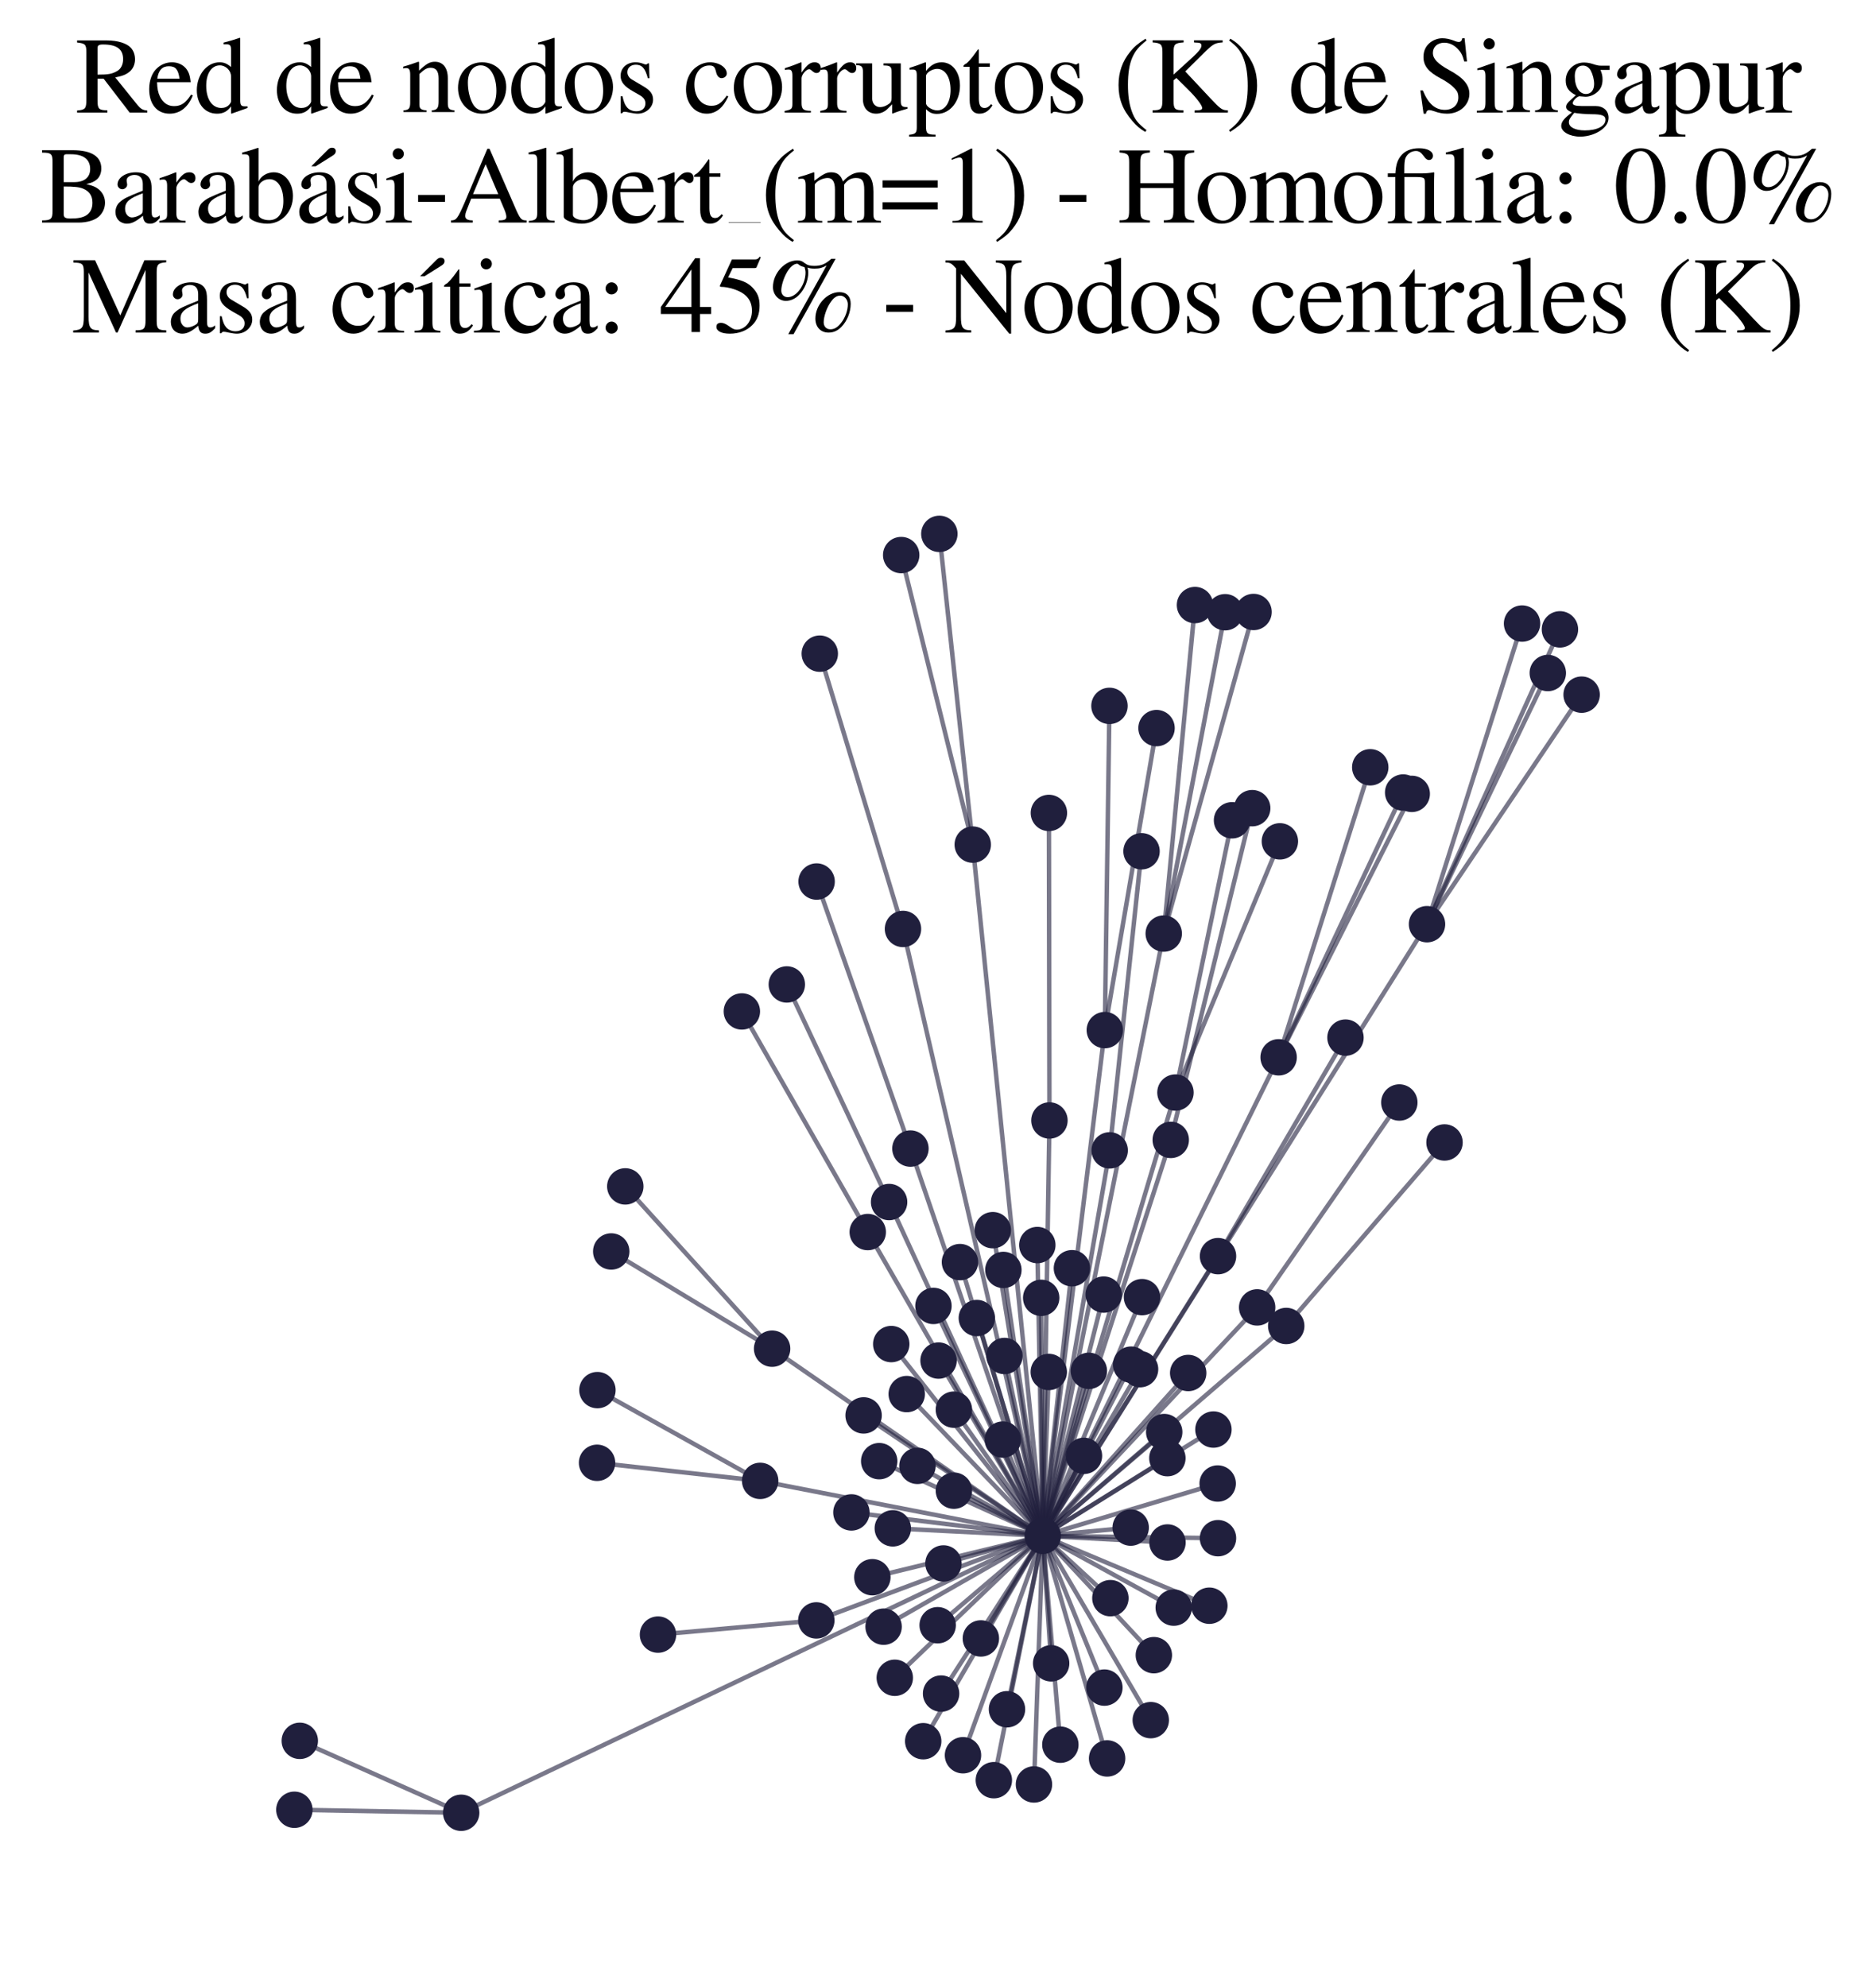 <?xml version="1.0" encoding="utf-8" standalone="no"?>
<!DOCTYPE svg PUBLIC "-//W3C//DTD SVG 1.1//EN"
  "http://www.w3.org/Graphics/SVG/1.1/DTD/svg11.dtd">
<svg xmlns:xlink="http://www.w3.org/1999/xlink" width="168.019pt" height="177.988pt" viewBox="0 0 168.019 177.988" xmlns="http://www.w3.org/2000/svg" version="1.1">
 <defs>
  <style type="text/css">*{stroke-linejoin: round; stroke-linecap: butt}</style>
 </defs>
 <g id="figure_1">
  <g id="patch_1">
   <path d="M 0 177.988 
L 168.019 177.988 
L 168.019 -0 
L 0 -0 
z
" style="fill: #ffffff"/>
  </g>
  <g id="axes_1">
   <g id="LineCollection_1">
    <path d="M 93.392 137.557 
L 87.123 75.648 
" clip-path="url(#pfb2647a749)" style="fill: none; stroke: #201f3d; stroke-opacity: 0.6; stroke-width: 0.4"/>
    <path d="M 93.392 137.557 
L 81.209 124.86 
" clip-path="url(#pfb2647a749)" style="fill: none; stroke: #201f3d; stroke-opacity: 0.6; stroke-width: 0.4"/>
    <path d="M 93.392 137.557 
L 83.602 116.967 
" clip-path="url(#pfb2647a749)" style="fill: none; stroke: #201f3d; stroke-opacity: 0.6; stroke-width: 0.4"/>
    <path d="M 93.392 137.557 
L 127.806 82.775 
" clip-path="url(#pfb2647a749)" style="fill: none; stroke: #201f3d; stroke-opacity: 0.6; stroke-width: 0.4"/>
    <path d="M 93.392 137.557 
L 41.304 162.361 
" clip-path="url(#pfb2647a749)" style="fill: none; stroke: #201f3d; stroke-opacity: 0.6; stroke-width: 0.4"/>
    <path d="M 93.392 137.557 
L 81.54 102.872 
" clip-path="url(#pfb2647a749)" style="fill: none; stroke: #201f3d; stroke-opacity: 0.6; stroke-width: 0.4"/>
    <path d="M 93.392 137.557 
L 89.011 159.443 
" clip-path="url(#pfb2647a749)" style="fill: none; stroke: #201f3d; stroke-opacity: 0.6; stroke-width: 0.4"/>
    <path d="M 93.392 137.557 
L 93.931 122.881 
" clip-path="url(#pfb2647a749)" style="fill: none; stroke: #201f3d; stroke-opacity: 0.6; stroke-width: 0.4"/>
    <path d="M 93.392 137.557 
L 99.156 157.495 
" clip-path="url(#pfb2647a749)" style="fill: none; stroke: #201f3d; stroke-opacity: 0.6; stroke-width: 0.4"/>
    <path d="M 93.392 137.557 
L 68.083 132.635 
" clip-path="url(#pfb2647a749)" style="fill: none; stroke: #201f3d; stroke-opacity: 0.6; stroke-width: 0.4"/>
    <path d="M 93.392 137.557 
L 108.678 128.038 
" clip-path="url(#pfb2647a749)" style="fill: none; stroke: #201f3d; stroke-opacity: 0.6; stroke-width: 0.4"/>
    <path d="M 93.392 137.557 
L 104.227 83.614 
" clip-path="url(#pfb2647a749)" style="fill: none; stroke: #201f3d; stroke-opacity: 0.6; stroke-width: 0.4"/>
    <path d="M 93.392 137.557 
L 94.144 148.976 
" clip-path="url(#pfb2647a749)" style="fill: none; stroke: #201f3d; stroke-opacity: 0.6; stroke-width: 0.4"/>
    <path d="M 93.392 137.557 
L 115.197 118.761 
" clip-path="url(#pfb2647a749)" style="fill: none; stroke: #201f3d; stroke-opacity: 0.6; stroke-width: 0.4"/>
    <path d="M 93.392 137.557 
L 99.385 103.033 
" clip-path="url(#pfb2647a749)" style="fill: none; stroke: #201f3d; stroke-opacity: 0.6; stroke-width: 0.4"/>
    <path d="M 93.392 137.557 
L 93.991 100.355 
" clip-path="url(#pfb2647a749)" style="fill: none; stroke: #201f3d; stroke-opacity: 0.6; stroke-width: 0.4"/>
    <path d="M 93.392 137.557 
L 83.979 145.563 
" clip-path="url(#pfb2647a749)" style="fill: none; stroke: #201f3d; stroke-opacity: 0.6; stroke-width: 0.4"/>
    <path d="M 93.392 137.557 
L 98.949 92.262 
" clip-path="url(#pfb2647a749)" style="fill: none; stroke: #201f3d; stroke-opacity: 0.6; stroke-width: 0.4"/>
    <path d="M 93.392 137.557 
L 114.517 94.698 
" clip-path="url(#pfb2647a749)" style="fill: none; stroke: #201f3d; stroke-opacity: 0.6; stroke-width: 0.4"/>
    <path d="M 93.392 137.557 
L 104.562 138.153 
" clip-path="url(#pfb2647a749)" style="fill: none; stroke: #201f3d; stroke-opacity: 0.6; stroke-width: 0.4"/>
    <path d="M 93.392 137.557 
L 105.276 97.853 
" clip-path="url(#pfb2647a749)" style="fill: none; stroke: #201f3d; stroke-opacity: 0.6; stroke-width: 0.4"/>
    <path d="M 93.392 137.557 
L 77.718 110.349 
" clip-path="url(#pfb2647a749)" style="fill: none; stroke: #201f3d; stroke-opacity: 0.6; stroke-width: 0.4"/>
    <path d="M 93.392 137.557 
L 109.089 112.507 
" clip-path="url(#pfb2647a749)" style="fill: none; stroke: #201f3d; stroke-opacity: 0.6; stroke-width: 0.4"/>
    <path d="M 93.392 137.557 
L 104.27 128.263 
" clip-path="url(#pfb2647a749)" style="fill: none; stroke: #201f3d; stroke-opacity: 0.6; stroke-width: 0.4"/>
    <path d="M 93.392 137.557 
L 101.306 122.225 
" clip-path="url(#pfb2647a749)" style="fill: none; stroke: #201f3d; stroke-opacity: 0.6; stroke-width: 0.4"/>
    <path d="M 93.392 137.557 
L 87.849 146.747 
" clip-path="url(#pfb2647a749)" style="fill: none; stroke: #201f3d; stroke-opacity: 0.6; stroke-width: 0.4"/>
    <path d="M 93.392 137.557 
L 80.873 83.2 
" clip-path="url(#pfb2647a749)" style="fill: none; stroke: #201f3d; stroke-opacity: 0.6; stroke-width: 0.4"/>
    <path d="M 93.392 137.557 
L 108.312 143.817 
" clip-path="url(#pfb2647a749)" style="fill: none; stroke: #201f3d; stroke-opacity: 0.6; stroke-width: 0.4"/>
    <path d="M 93.392 137.557 
L 104.855 102.097 
" clip-path="url(#pfb2647a749)" style="fill: none; stroke: #201f3d; stroke-opacity: 0.6; stroke-width: 0.4"/>
    <path d="M 93.392 137.557 
L 82.685 155.952 
" clip-path="url(#pfb2647a749)" style="fill: none; stroke: #201f3d; stroke-opacity: 0.6; stroke-width: 0.4"/>
    <path d="M 93.392 137.557 
L 99.449 143.139 
" clip-path="url(#pfb2647a749)" style="fill: none; stroke: #201f3d; stroke-opacity: 0.6; stroke-width: 0.4"/>
    <path d="M 93.392 137.557 
L 103.341 148.245 
" clip-path="url(#pfb2647a749)" style="fill: none; stroke: #201f3d; stroke-opacity: 0.6; stroke-width: 0.4"/>
    <path d="M 93.392 137.557 
L 73.112 145.132 
" clip-path="url(#pfb2647a749)" style="fill: none; stroke: #201f3d; stroke-opacity: 0.6; stroke-width: 0.4"/>
    <path d="M 93.392 137.557 
L 79.137 145.694 
" clip-path="url(#pfb2647a749)" style="fill: none; stroke: #201f3d; stroke-opacity: 0.6; stroke-width: 0.4"/>
    <path d="M 93.392 137.557 
L 76.255 135.461 
" clip-path="url(#pfb2647a749)" style="fill: none; stroke: #201f3d; stroke-opacity: 0.6; stroke-width: 0.4"/>
    <path d="M 93.392 137.557 
L 79.63 107.66 
" clip-path="url(#pfb2647a749)" style="fill: none; stroke: #201f3d; stroke-opacity: 0.6; stroke-width: 0.4"/>
    <path d="M 93.392 137.557 
L 77.347 126.771 
" clip-path="url(#pfb2647a749)" style="fill: none; stroke: #201f3d; stroke-opacity: 0.6; stroke-width: 0.4"/>
    <path d="M 93.392 137.557 
L 94.968 156.264 
" clip-path="url(#pfb2647a749)" style="fill: none; stroke: #201f3d; stroke-opacity: 0.6; stroke-width: 0.4"/>
    <path d="M 93.392 137.557 
L 82.171 131.29 
" clip-path="url(#pfb2647a749)" style="fill: none; stroke: #201f3d; stroke-opacity: 0.6; stroke-width: 0.4"/>
    <path d="M 93.392 137.557 
L 84.498 140.032 
" clip-path="url(#pfb2647a749)" style="fill: none; stroke: #201f3d; stroke-opacity: 0.6; stroke-width: 0.4"/>
    <path d="M 93.392 137.557 
L 84.059 121.86 
" clip-path="url(#pfb2647a749)" style="fill: none; stroke: #201f3d; stroke-opacity: 0.6; stroke-width: 0.4"/>
    <path d="M 93.392 137.557 
L 69.152 120.794 
" clip-path="url(#pfb2647a749)" style="fill: none; stroke: #201f3d; stroke-opacity: 0.6; stroke-width: 0.4"/>
    <path d="M 93.392 137.557 
L 80.138 150.271 
" clip-path="url(#pfb2647a749)" style="fill: none; stroke: #201f3d; stroke-opacity: 0.6; stroke-width: 0.4"/>
    <path d="M 93.392 137.557 
L 112.594 117.098 
" clip-path="url(#pfb2647a749)" style="fill: none; stroke: #201f3d; stroke-opacity: 0.6; stroke-width: 0.4"/>
    <path d="M 93.392 137.557 
L 101.267 136.819 
" clip-path="url(#pfb2647a749)" style="fill: none; stroke: #201f3d; stroke-opacity: 0.6; stroke-width: 0.4"/>
    <path d="M 93.392 137.557 
L 93.251 116.241 
" clip-path="url(#pfb2647a749)" style="fill: none; stroke: #201f3d; stroke-opacity: 0.6; stroke-width: 0.4"/>
    <path d="M 93.392 137.557 
L 102.282 116.179 
" clip-path="url(#pfb2647a749)" style="fill: none; stroke: #201f3d; stroke-opacity: 0.6; stroke-width: 0.4"/>
    <path d="M 93.392 137.557 
L 78.13 141.263 
" clip-path="url(#pfb2647a749)" style="fill: none; stroke: #201f3d; stroke-opacity: 0.6; stroke-width: 0.4"/>
    <path d="M 93.392 137.557 
L 106.417 122.972 
" clip-path="url(#pfb2647a749)" style="fill: none; stroke: #201f3d; stroke-opacity: 0.6; stroke-width: 0.4"/>
    <path d="M 93.392 137.557 
L 85.435 133.513 
" clip-path="url(#pfb2647a749)" style="fill: none; stroke: #201f3d; stroke-opacity: 0.6; stroke-width: 0.4"/>
    <path d="M 93.392 137.557 
L 88.919 110.18 
" clip-path="url(#pfb2647a749)" style="fill: none; stroke: #201f3d; stroke-opacity: 0.6; stroke-width: 0.4"/>
    <path d="M 93.392 137.557 
L 96.004 113.59 
" clip-path="url(#pfb2647a749)" style="fill: none; stroke: #201f3d; stroke-opacity: 0.6; stroke-width: 0.4"/>
    <path d="M 93.392 137.557 
L 87.488 118.051 
" clip-path="url(#pfb2647a749)" style="fill: none; stroke: #201f3d; stroke-opacity: 0.6; stroke-width: 0.4"/>
    <path d="M 93.392 137.557 
L 89.962 121.448 
" clip-path="url(#pfb2647a749)" style="fill: none; stroke: #201f3d; stroke-opacity: 0.6; stroke-width: 0.4"/>
    <path d="M 93.392 137.557 
L 105.123 143.988 
" clip-path="url(#pfb2647a749)" style="fill: none; stroke: #201f3d; stroke-opacity: 0.6; stroke-width: 0.4"/>
    <path d="M 93.392 137.557 
L 102.107 122.63 
" clip-path="url(#pfb2647a749)" style="fill: none; stroke: #201f3d; stroke-opacity: 0.6; stroke-width: 0.4"/>
    <path d="M 93.392 137.557 
L 92.905 111.513 
" clip-path="url(#pfb2647a749)" style="fill: none; stroke: #201f3d; stroke-opacity: 0.6; stroke-width: 0.4"/>
    <path d="M 93.392 137.557 
L 109.057 132.872 
" clip-path="url(#pfb2647a749)" style="fill: none; stroke: #201f3d; stroke-opacity: 0.6; stroke-width: 0.4"/>
    <path d="M 93.392 137.557 
L 86.248 157.209 
" clip-path="url(#pfb2647a749)" style="fill: none; stroke: #201f3d; stroke-opacity: 0.6; stroke-width: 0.4"/>
    <path d="M 93.392 137.557 
L 90.188 153.089 
" clip-path="url(#pfb2647a749)" style="fill: none; stroke: #201f3d; stroke-opacity: 0.6; stroke-width: 0.4"/>
    <path d="M 93.392 137.557 
L 98.849 115.949 
" clip-path="url(#pfb2647a749)" style="fill: none; stroke: #201f3d; stroke-opacity: 0.6; stroke-width: 0.4"/>
    <path d="M 93.392 137.557 
L 78.743 130.869 
" clip-path="url(#pfb2647a749)" style="fill: none; stroke: #201f3d; stroke-opacity: 0.6; stroke-width: 0.4"/>
    <path d="M 93.392 137.557 
L 103.065 154.065 
" clip-path="url(#pfb2647a749)" style="fill: none; stroke: #201f3d; stroke-opacity: 0.6; stroke-width: 0.4"/>
    <path d="M 93.392 137.557 
L 79.822 120.382 
" clip-path="url(#pfb2647a749)" style="fill: none; stroke: #201f3d; stroke-opacity: 0.6; stroke-width: 0.4"/>
    <path d="M 93.392 137.557 
L 104.553 130.598 
" clip-path="url(#pfb2647a749)" style="fill: none; stroke: #201f3d; stroke-opacity: 0.6; stroke-width: 0.4"/>
    <path d="M 93.392 137.557 
L 85.977 113.04 
" clip-path="url(#pfb2647a749)" style="fill: none; stroke: #201f3d; stroke-opacity: 0.6; stroke-width: 0.4"/>
    <path d="M 93.392 137.557 
L 97.082 130.392 
" clip-path="url(#pfb2647a749)" style="fill: none; stroke: #201f3d; stroke-opacity: 0.6; stroke-width: 0.4"/>
    <path d="M 93.392 137.557 
L 89.815 128.937 
" clip-path="url(#pfb2647a749)" style="fill: none; stroke: #201f3d; stroke-opacity: 0.6; stroke-width: 0.4"/>
    <path d="M 93.392 137.557 
L 85.433 126.256 
" clip-path="url(#pfb2647a749)" style="fill: none; stroke: #201f3d; stroke-opacity: 0.6; stroke-width: 0.4"/>
    <path d="M 93.392 137.557 
L 98.911 151.15 
" clip-path="url(#pfb2647a749)" style="fill: none; stroke: #201f3d; stroke-opacity: 0.6; stroke-width: 0.4"/>
    <path d="M 93.392 137.557 
L 89.865 113.742 
" clip-path="url(#pfb2647a749)" style="fill: none; stroke: #201f3d; stroke-opacity: 0.6; stroke-width: 0.4"/>
    <path d="M 93.392 137.557 
L 109.086 137.768 
" clip-path="url(#pfb2647a749)" style="fill: none; stroke: #201f3d; stroke-opacity: 0.6; stroke-width: 0.4"/>
    <path d="M 93.392 137.557 
L 97.52 122.78 
" clip-path="url(#pfb2647a749)" style="fill: none; stroke: #201f3d; stroke-opacity: 0.6; stroke-width: 0.4"/>
    <path d="M 93.392 137.557 
L 84.286 151.686 
" clip-path="url(#pfb2647a749)" style="fill: none; stroke: #201f3d; stroke-opacity: 0.6; stroke-width: 0.4"/>
    <path d="M 93.392 137.557 
L 79.962 136.885 
" clip-path="url(#pfb2647a749)" style="fill: none; stroke: #201f3d; stroke-opacity: 0.6; stroke-width: 0.4"/>
    <path d="M 93.392 137.557 
L 92.604 159.824 
" clip-path="url(#pfb2647a749)" style="fill: none; stroke: #201f3d; stroke-opacity: 0.6; stroke-width: 0.4"/>
    <path d="M 87.123 75.648 
L 80.713 49.714 
" clip-path="url(#pfb2647a749)" style="fill: none; stroke: #201f3d; stroke-opacity: 0.6; stroke-width: 0.4"/>
    <path d="M 87.123 75.648 
L 84.131 47.815 
" clip-path="url(#pfb2647a749)" style="fill: none; stroke: #201f3d; stroke-opacity: 0.6; stroke-width: 0.4"/>
    <path d="M 127.806 82.775 
L 141.654 62.218 
" clip-path="url(#pfb2647a749)" style="fill: none; stroke: #201f3d; stroke-opacity: 0.6; stroke-width: 0.4"/>
    <path d="M 127.806 82.775 
L 136.32 55.849 
" clip-path="url(#pfb2647a749)" style="fill: none; stroke: #201f3d; stroke-opacity: 0.6; stroke-width: 0.4"/>
    <path d="M 127.806 82.775 
L 138.624 60.278 
" clip-path="url(#pfb2647a749)" style="fill: none; stroke: #201f3d; stroke-opacity: 0.6; stroke-width: 0.4"/>
    <path d="M 127.806 82.775 
L 139.712 56.37 
" clip-path="url(#pfb2647a749)" style="fill: none; stroke: #201f3d; stroke-opacity: 0.6; stroke-width: 0.4"/>
    <path d="M 41.304 162.361 
L 26.85 155.919 
" clip-path="url(#pfb2647a749)" style="fill: none; stroke: #201f3d; stroke-opacity: 0.6; stroke-width: 0.4"/>
    <path d="M 41.304 162.361 
L 26.365 162.093 
" clip-path="url(#pfb2647a749)" style="fill: none; stroke: #201f3d; stroke-opacity: 0.6; stroke-width: 0.4"/>
    <path d="M 120.504 92.934 
L 109.089 112.507 
" clip-path="url(#pfb2647a749)" style="fill: none; stroke: #201f3d; stroke-opacity: 0.6; stroke-width: 0.4"/>
    <path d="M 81.54 102.872 
L 73.138 78.956 
" clip-path="url(#pfb2647a749)" style="fill: none; stroke: #201f3d; stroke-opacity: 0.6; stroke-width: 0.4"/>
    <path d="M 68.083 132.635 
L 53.474 131.016 
" clip-path="url(#pfb2647a749)" style="fill: none; stroke: #201f3d; stroke-opacity: 0.6; stroke-width: 0.4"/>
    <path d="M 68.083 132.635 
L 53.507 124.506 
" clip-path="url(#pfb2647a749)" style="fill: none; stroke: #201f3d; stroke-opacity: 0.6; stroke-width: 0.4"/>
    <path d="M 125.671 70.983 
L 114.517 94.698 
" clip-path="url(#pfb2647a749)" style="fill: none; stroke: #201f3d; stroke-opacity: 0.6; stroke-width: 0.4"/>
    <path d="M 104.227 83.614 
L 109.725 54.835 
" clip-path="url(#pfb2647a749)" style="fill: none; stroke: #201f3d; stroke-opacity: 0.6; stroke-width: 0.4"/>
    <path d="M 104.227 83.614 
L 112.27 54.812 
" clip-path="url(#pfb2647a749)" style="fill: none; stroke: #201f3d; stroke-opacity: 0.6; stroke-width: 0.4"/>
    <path d="M 104.227 83.614 
L 107.026 54.192 
" clip-path="url(#pfb2647a749)" style="fill: none; stroke: #201f3d; stroke-opacity: 0.6; stroke-width: 0.4"/>
    <path d="M 122.723 68.722 
L 114.517 94.698 
" clip-path="url(#pfb2647a749)" style="fill: none; stroke: #201f3d; stroke-opacity: 0.6; stroke-width: 0.4"/>
    <path d="M 115.197 118.761 
L 129.374 102.325 
" clip-path="url(#pfb2647a749)" style="fill: none; stroke: #201f3d; stroke-opacity: 0.6; stroke-width: 0.4"/>
    <path d="M 99.385 103.033 
L 102.239 76.244 
" clip-path="url(#pfb2647a749)" style="fill: none; stroke: #201f3d; stroke-opacity: 0.6; stroke-width: 0.4"/>
    <path d="M 93.991 100.355 
L 93.942 72.811 
" clip-path="url(#pfb2647a749)" style="fill: none; stroke: #201f3d; stroke-opacity: 0.6; stroke-width: 0.4"/>
    <path d="M 125.327 98.746 
L 112.594 117.098 
" clip-path="url(#pfb2647a749)" style="fill: none; stroke: #201f3d; stroke-opacity: 0.6; stroke-width: 0.4"/>
    <path d="M 112.151 72.383 
L 104.855 102.097 
" clip-path="url(#pfb2647a749)" style="fill: none; stroke: #201f3d; stroke-opacity: 0.6; stroke-width: 0.4"/>
    <path d="M 56.002 106.259 
L 69.152 120.794 
" clip-path="url(#pfb2647a749)" style="fill: none; stroke: #201f3d; stroke-opacity: 0.6; stroke-width: 0.4"/>
    <path d="M 98.949 92.262 
L 103.582 65.213 
" clip-path="url(#pfb2647a749)" style="fill: none; stroke: #201f3d; stroke-opacity: 0.6; stroke-width: 0.4"/>
    <path d="M 98.949 92.262 
L 99.366 63.222 
" clip-path="url(#pfb2647a749)" style="fill: none; stroke: #201f3d; stroke-opacity: 0.6; stroke-width: 0.4"/>
    <path d="M 114.517 94.698 
L 126.439 71.104 
" clip-path="url(#pfb2647a749)" style="fill: none; stroke: #201f3d; stroke-opacity: 0.6; stroke-width: 0.4"/>
    <path d="M 105.276 97.853 
L 114.629 75.355 
" clip-path="url(#pfb2647a749)" style="fill: none; stroke: #201f3d; stroke-opacity: 0.6; stroke-width: 0.4"/>
    <path d="M 105.276 97.853 
L 110.344 73.469 
" clip-path="url(#pfb2647a749)" style="fill: none; stroke: #201f3d; stroke-opacity: 0.6; stroke-width: 0.4"/>
    <path d="M 77.718 110.349 
L 66.442 90.589 
" clip-path="url(#pfb2647a749)" style="fill: none; stroke: #201f3d; stroke-opacity: 0.6; stroke-width: 0.4"/>
    <path d="M 70.469 88.172 
L 79.63 107.66 
" clip-path="url(#pfb2647a749)" style="fill: none; stroke: #201f3d; stroke-opacity: 0.6; stroke-width: 0.4"/>
    <path d="M 80.873 83.2 
L 73.422 58.545 
" clip-path="url(#pfb2647a749)" style="fill: none; stroke: #201f3d; stroke-opacity: 0.6; stroke-width: 0.4"/>
    <path d="M 73.112 145.132 
L 58.931 146.403 
" clip-path="url(#pfb2647a749)" style="fill: none; stroke: #201f3d; stroke-opacity: 0.6; stroke-width: 0.4"/>
    <path d="M 69.152 120.794 
L 54.744 112.087 
" clip-path="url(#pfb2647a749)" style="fill: none; stroke: #201f3d; stroke-opacity: 0.6; stroke-width: 0.4"/>
   </g>
   <g id="PathCollection_1">
    <defs>
     <path id="mb5ca06cf66" d="M 0 1.581 
C 0.419 1.581 0.822 1.415 1.118 1.118 
C 1.415 0.822 1.581 0.419 1.581 0 
C 1.581 -0.419 1.415 -0.822 1.118 -1.118 
C 0.822 -1.415 0.419 -1.581 0 -1.581 
C -0.419 -1.581 -0.822 -1.415 -1.118 -1.118 
C -1.415 -0.822 -1.581 -0.419 -1.581 0 
C -1.581 0.419 -1.415 0.822 -1.118 1.118 
C -0.822 1.415 -0.419 1.581 0 1.581 
z
" style="stroke: #201f3d; stroke-width: 0.1"/>
    </defs>
    <g clip-path="url(#pfb2647a749)">
     <use xlink:href="#mb5ca06cf66" x="97.52" y="122.78" style="fill: #201f3d; stroke: #201f3d; stroke-width: 0.1"/>
     <use xlink:href="#mb5ca06cf66" x="109.725" y="54.835" style="fill: #201f3d; stroke: #201f3d; stroke-width: 0.1"/>
     <use xlink:href="#mb5ca06cf66" x="102.107" y="122.63" style="fill: #201f3d; stroke: #201f3d; stroke-width: 0.1"/>
     <use xlink:href="#mb5ca06cf66" x="109.089" y="112.507" style="fill: #201f3d; stroke: #201f3d; stroke-width: 0.1"/>
     <use xlink:href="#mb5ca06cf66" x="104.27" y="128.263" style="fill: #201f3d; stroke: #201f3d; stroke-width: 0.1"/>
     <use xlink:href="#mb5ca06cf66" x="85.433" y="126.256" style="fill: #201f3d; stroke: #201f3d; stroke-width: 0.1"/>
     <use xlink:href="#mb5ca06cf66" x="80.138" y="150.271" style="fill: #201f3d; stroke: #201f3d; stroke-width: 0.1"/>
     <use xlink:href="#mb5ca06cf66" x="88.919" y="110.18" style="fill: #201f3d; stroke: #201f3d; stroke-width: 0.1"/>
     <use xlink:href="#mb5ca06cf66" x="80.713" y="49.714" style="fill: #201f3d; stroke: #201f3d; stroke-width: 0.1"/>
     <use xlink:href="#mb5ca06cf66" x="87.488" y="118.051" style="fill: #201f3d; stroke: #201f3d; stroke-width: 0.1"/>
     <use xlink:href="#mb5ca06cf66" x="105.123" y="143.988" style="fill: #201f3d; stroke: #201f3d; stroke-width: 0.1"/>
     <use xlink:href="#mb5ca06cf66" x="112.151" y="72.383" style="fill: #201f3d; stroke: #201f3d; stroke-width: 0.1"/>
     <use xlink:href="#mb5ca06cf66" x="58.931" y="146.403" style="fill: #201f3d; stroke: #201f3d; stroke-width: 0.1"/>
     <use xlink:href="#mb5ca06cf66" x="66.442" y="90.589" style="fill: #201f3d; stroke: #201f3d; stroke-width: 0.1"/>
     <use xlink:href="#mb5ca06cf66" x="73.138" y="78.956" style="fill: #201f3d; stroke: #201f3d; stroke-width: 0.1"/>
     <use xlink:href="#mb5ca06cf66" x="41.304" y="162.361" style="fill: #201f3d; stroke: #201f3d; stroke-width: 0.1"/>
     <use xlink:href="#mb5ca06cf66" x="122.723" y="68.722" style="fill: #201f3d; stroke: #201f3d; stroke-width: 0.1"/>
     <use xlink:href="#mb5ca06cf66" x="99.156" y="157.495" style="fill: #201f3d; stroke: #201f3d; stroke-width: 0.1"/>
     <use xlink:href="#mb5ca06cf66" x="108.312" y="143.817" style="fill: #201f3d; stroke: #201f3d; stroke-width: 0.1"/>
     <use xlink:href="#mb5ca06cf66" x="70.469" y="88.172" style="fill: #201f3d; stroke: #201f3d; stroke-width: 0.1"/>
     <use xlink:href="#mb5ca06cf66" x="54.744" y="112.087" style="fill: #201f3d; stroke: #201f3d; stroke-width: 0.1"/>
     <use xlink:href="#mb5ca06cf66" x="84.498" y="140.032" style="fill: #201f3d; stroke: #201f3d; stroke-width: 0.1"/>
     <use xlink:href="#mb5ca06cf66" x="94.968" y="156.264" style="fill: #201f3d; stroke: #201f3d; stroke-width: 0.1"/>
     <use xlink:href="#mb5ca06cf66" x="69.152" y="120.794" style="fill: #201f3d; stroke: #201f3d; stroke-width: 0.1"/>
     <use xlink:href="#mb5ca06cf66" x="92.604" y="159.824" style="fill: #201f3d; stroke: #201f3d; stroke-width: 0.1"/>
     <use xlink:href="#mb5ca06cf66" x="103.341" y="148.245" style="fill: #201f3d; stroke: #201f3d; stroke-width: 0.1"/>
     <use xlink:href="#mb5ca06cf66" x="82.685" y="155.952" style="fill: #201f3d; stroke: #201f3d; stroke-width: 0.1"/>
     <use xlink:href="#mb5ca06cf66" x="98.949" y="92.262" style="fill: #201f3d; stroke: #201f3d; stroke-width: 0.1"/>
     <use xlink:href="#mb5ca06cf66" x="138.624" y="60.278" style="fill: #201f3d; stroke: #201f3d; stroke-width: 0.1"/>
     <use xlink:href="#mb5ca06cf66" x="104.855" y="102.097" style="fill: #201f3d; stroke: #201f3d; stroke-width: 0.1"/>
     <use xlink:href="#mb5ca06cf66" x="84.131" y="47.815" style="fill: #201f3d; stroke: #201f3d; stroke-width: 0.1"/>
     <use xlink:href="#mb5ca06cf66" x="93.942" y="72.811" style="fill: #201f3d; stroke: #201f3d; stroke-width: 0.1"/>
     <use xlink:href="#mb5ca06cf66" x="99.385" y="103.033" style="fill: #201f3d; stroke: #201f3d; stroke-width: 0.1"/>
     <use xlink:href="#mb5ca06cf66" x="26.365" y="162.093" style="fill: #201f3d; stroke: #201f3d; stroke-width: 0.1"/>
     <use xlink:href="#mb5ca06cf66" x="93.251" y="116.241" style="fill: #201f3d; stroke: #201f3d; stroke-width: 0.1"/>
     <use xlink:href="#mb5ca06cf66" x="141.654" y="62.218" style="fill: #201f3d; stroke: #201f3d; stroke-width: 0.1"/>
     <use xlink:href="#mb5ca06cf66" x="53.474" y="131.016" style="fill: #201f3d; stroke: #201f3d; stroke-width: 0.1"/>
     <use xlink:href="#mb5ca06cf66" x="83.602" y="116.967" style="fill: #201f3d; stroke: #201f3d; stroke-width: 0.1"/>
     <use xlink:href="#mb5ca06cf66" x="26.85" y="155.919" style="fill: #201f3d; stroke: #201f3d; stroke-width: 0.1"/>
     <use xlink:href="#mb5ca06cf66" x="81.209" y="124.86" style="fill: #201f3d; stroke: #201f3d; stroke-width: 0.1"/>
     <use xlink:href="#mb5ca06cf66" x="104.553" y="130.598" style="fill: #201f3d; stroke: #201f3d; stroke-width: 0.1"/>
     <use xlink:href="#mb5ca06cf66" x="104.562" y="138.153" style="fill: #201f3d; stroke: #201f3d; stroke-width: 0.1"/>
     <use xlink:href="#mb5ca06cf66" x="139.712" y="56.37" style="fill: #201f3d; stroke: #201f3d; stroke-width: 0.1"/>
     <use xlink:href="#mb5ca06cf66" x="81.54" y="102.872" style="fill: #201f3d; stroke: #201f3d; stroke-width: 0.1"/>
     <use xlink:href="#mb5ca06cf66" x="107.026" y="54.192" style="fill: #201f3d; stroke: #201f3d; stroke-width: 0.1"/>
     <use xlink:href="#mb5ca06cf66" x="97.082" y="130.392" style="fill: #201f3d; stroke: #201f3d; stroke-width: 0.1"/>
     <use xlink:href="#mb5ca06cf66" x="115.197" y="118.761" style="fill: #201f3d; stroke: #201f3d; stroke-width: 0.1"/>
     <use xlink:href="#mb5ca06cf66" x="89.865" y="113.742" style="fill: #201f3d; stroke: #201f3d; stroke-width: 0.1"/>
     <use xlink:href="#mb5ca06cf66" x="73.112" y="145.132" style="fill: #201f3d; stroke: #201f3d; stroke-width: 0.1"/>
     <use xlink:href="#mb5ca06cf66" x="86.248" y="157.209" style="fill: #201f3d; stroke: #201f3d; stroke-width: 0.1"/>
     <use xlink:href="#mb5ca06cf66" x="89.011" y="159.443" style="fill: #201f3d; stroke: #201f3d; stroke-width: 0.1"/>
     <use xlink:href="#mb5ca06cf66" x="127.806" y="82.775" style="fill: #201f3d; stroke: #201f3d; stroke-width: 0.1"/>
     <use xlink:href="#mb5ca06cf66" x="112.27" y="54.812" style="fill: #201f3d; stroke: #201f3d; stroke-width: 0.1"/>
     <use xlink:href="#mb5ca06cf66" x="56.002" y="106.259" style="fill: #201f3d; stroke: #201f3d; stroke-width: 0.1"/>
     <use xlink:href="#mb5ca06cf66" x="76.255" y="135.461" style="fill: #201f3d; stroke: #201f3d; stroke-width: 0.1"/>
     <use xlink:href="#mb5ca06cf66" x="101.306" y="122.225" style="fill: #201f3d; stroke: #201f3d; stroke-width: 0.1"/>
     <use xlink:href="#mb5ca06cf66" x="93.991" y="100.355" style="fill: #201f3d; stroke: #201f3d; stroke-width: 0.1"/>
     <use xlink:href="#mb5ca06cf66" x="112.594" y="117.098" style="fill: #201f3d; stroke: #201f3d; stroke-width: 0.1"/>
     <use xlink:href="#mb5ca06cf66" x="101.267" y="136.819" style="fill: #201f3d; stroke: #201f3d; stroke-width: 0.1"/>
     <use xlink:href="#mb5ca06cf66" x="98.911" y="151.15" style="fill: #201f3d; stroke: #201f3d; stroke-width: 0.1"/>
     <use xlink:href="#mb5ca06cf66" x="96.004" y="113.59" style="fill: #201f3d; stroke: #201f3d; stroke-width: 0.1"/>
     <use xlink:href="#mb5ca06cf66" x="77.347" y="126.771" style="fill: #201f3d; stroke: #201f3d; stroke-width: 0.1"/>
     <use xlink:href="#mb5ca06cf66" x="89.962" y="121.448" style="fill: #201f3d; stroke: #201f3d; stroke-width: 0.1"/>
     <use xlink:href="#mb5ca06cf66" x="77.718" y="110.349" style="fill: #201f3d; stroke: #201f3d; stroke-width: 0.1"/>
     <use xlink:href="#mb5ca06cf66" x="79.63" y="107.66" style="fill: #201f3d; stroke: #201f3d; stroke-width: 0.1"/>
     <use xlink:href="#mb5ca06cf66" x="114.517" y="94.698" style="fill: #201f3d; stroke: #201f3d; stroke-width: 0.1"/>
     <use xlink:href="#mb5ca06cf66" x="92.905" y="111.513" style="fill: #201f3d; stroke: #201f3d; stroke-width: 0.1"/>
     <use xlink:href="#mb5ca06cf66" x="79.137" y="145.694" style="fill: #201f3d; stroke: #201f3d; stroke-width: 0.1"/>
     <use xlink:href="#mb5ca06cf66" x="109.086" y="137.768" style="fill: #201f3d; stroke: #201f3d; stroke-width: 0.1"/>
     <use xlink:href="#mb5ca06cf66" x="102.282" y="116.179" style="fill: #201f3d; stroke: #201f3d; stroke-width: 0.1"/>
     <use xlink:href="#mb5ca06cf66" x="78.743" y="130.869" style="fill: #201f3d; stroke: #201f3d; stroke-width: 0.1"/>
     <use xlink:href="#mb5ca06cf66" x="108.678" y="128.038" style="fill: #201f3d; stroke: #201f3d; stroke-width: 0.1"/>
     <use xlink:href="#mb5ca06cf66" x="79.962" y="136.885" style="fill: #201f3d; stroke: #201f3d; stroke-width: 0.1"/>
     <use xlink:href="#mb5ca06cf66" x="82.171" y="131.29" style="fill: #201f3d; stroke: #201f3d; stroke-width: 0.1"/>
     <use xlink:href="#mb5ca06cf66" x="78.13" y="141.263" style="fill: #201f3d; stroke: #201f3d; stroke-width: 0.1"/>
     <use xlink:href="#mb5ca06cf66" x="110.344" y="73.469" style="fill: #201f3d; stroke: #201f3d; stroke-width: 0.1"/>
     <use xlink:href="#mb5ca06cf66" x="102.239" y="76.244" style="fill: #201f3d; stroke: #201f3d; stroke-width: 0.1"/>
     <use xlink:href="#mb5ca06cf66" x="53.507" y="124.506" style="fill: #201f3d; stroke: #201f3d; stroke-width: 0.1"/>
     <use xlink:href="#mb5ca06cf66" x="84.286" y="151.686" style="fill: #201f3d; stroke: #201f3d; stroke-width: 0.1"/>
     <use xlink:href="#mb5ca06cf66" x="80.873" y="83.2" style="fill: #201f3d; stroke: #201f3d; stroke-width: 0.1"/>
     <use xlink:href="#mb5ca06cf66" x="99.366" y="63.222" style="fill: #201f3d; stroke: #201f3d; stroke-width: 0.1"/>
     <use xlink:href="#mb5ca06cf66" x="87.849" y="146.747" style="fill: #201f3d; stroke: #201f3d; stroke-width: 0.1"/>
     <use xlink:href="#mb5ca06cf66" x="103.065" y="154.065" style="fill: #201f3d; stroke: #201f3d; stroke-width: 0.1"/>
     <use xlink:href="#mb5ca06cf66" x="83.979" y="145.563" style="fill: #201f3d; stroke: #201f3d; stroke-width: 0.1"/>
     <use xlink:href="#mb5ca06cf66" x="85.977" y="113.04" style="fill: #201f3d; stroke: #201f3d; stroke-width: 0.1"/>
     <use xlink:href="#mb5ca06cf66" x="125.327" y="98.746" style="fill: #201f3d; stroke: #201f3d; stroke-width: 0.1"/>
     <use xlink:href="#mb5ca06cf66" x="120.504" y="92.934" style="fill: #201f3d; stroke: #201f3d; stroke-width: 0.1"/>
     <use xlink:href="#mb5ca06cf66" x="90.188" y="153.089" style="fill: #201f3d; stroke: #201f3d; stroke-width: 0.1"/>
     <use xlink:href="#mb5ca06cf66" x="84.059" y="121.86" style="fill: #201f3d; stroke: #201f3d; stroke-width: 0.1"/>
     <use xlink:href="#mb5ca06cf66" x="93.931" y="122.881" style="fill: #201f3d; stroke: #201f3d; stroke-width: 0.1"/>
     <use xlink:href="#mb5ca06cf66" x="79.822" y="120.382" style="fill: #201f3d; stroke: #201f3d; stroke-width: 0.1"/>
     <use xlink:href="#mb5ca06cf66" x="104.227" y="83.614" style="fill: #201f3d; stroke: #201f3d; stroke-width: 0.1"/>
     <use xlink:href="#mb5ca06cf66" x="89.815" y="128.937" style="fill: #201f3d; stroke: #201f3d; stroke-width: 0.1"/>
     <use xlink:href="#mb5ca06cf66" x="106.417" y="122.972" style="fill: #201f3d; stroke: #201f3d; stroke-width: 0.1"/>
     <use xlink:href="#mb5ca06cf66" x="68.083" y="132.635" style="fill: #201f3d; stroke: #201f3d; stroke-width: 0.1"/>
     <use xlink:href="#mb5ca06cf66" x="87.123" y="75.648" style="fill: #201f3d; stroke: #201f3d; stroke-width: 0.1"/>
     <use xlink:href="#mb5ca06cf66" x="109.057" y="132.872" style="fill: #201f3d; stroke: #201f3d; stroke-width: 0.1"/>
     <use xlink:href="#mb5ca06cf66" x="85.435" y="133.513" style="fill: #201f3d; stroke: #201f3d; stroke-width: 0.1"/>
     <use xlink:href="#mb5ca06cf66" x="129.374" y="102.325" style="fill: #201f3d; stroke: #201f3d; stroke-width: 0.1"/>
     <use xlink:href="#mb5ca06cf66" x="99.449" y="143.139" style="fill: #201f3d; stroke: #201f3d; stroke-width: 0.1"/>
     <use xlink:href="#mb5ca06cf66" x="105.276" y="97.853" style="fill: #201f3d; stroke: #201f3d; stroke-width: 0.1"/>
     <use xlink:href="#mb5ca06cf66" x="73.422" y="58.545" style="fill: #201f3d; stroke: #201f3d; stroke-width: 0.1"/>
     <use xlink:href="#mb5ca06cf66" x="125.671" y="70.983" style="fill: #201f3d; stroke: #201f3d; stroke-width: 0.1"/>
     <use xlink:href="#mb5ca06cf66" x="93.392" y="137.557" style="fill: #201f3d; stroke: #201f3d; stroke-width: 0.1"/>
     <use xlink:href="#mb5ca06cf66" x="126.439" y="71.104" style="fill: #201f3d; stroke: #201f3d; stroke-width: 0.1"/>
     <use xlink:href="#mb5ca06cf66" x="98.849" y="115.949" style="fill: #201f3d; stroke: #201f3d; stroke-width: 0.1"/>
     <use xlink:href="#mb5ca06cf66" x="136.32" y="55.849" style="fill: #201f3d; stroke: #201f3d; stroke-width: 0.1"/>
     <use xlink:href="#mb5ca06cf66" x="103.582" y="65.213" style="fill: #201f3d; stroke: #201f3d; stroke-width: 0.1"/>
     <use xlink:href="#mb5ca06cf66" x="114.629" y="75.355" style="fill: #201f3d; stroke: #201f3d; stroke-width: 0.1"/>
     <use xlink:href="#mb5ca06cf66" x="94.144" y="148.976" style="fill: #201f3d; stroke: #201f3d; stroke-width: 0.1"/>
    </g>
   </g>
   <g id="text_1">
    <!-- Red de nodos corruptos (K) de Singapur -->
    <g transform="translate(6.737 10.084) scale(0.096 -0.096)">
     <defs>
      <path id="NimbusRomNo9L-Regu-52" d="M 4218 121 
C 3974 140 3846 205 3661 424 
L 2342 2061 
C 2771 2143 2963 2219 3174 2388 
C 3379 2553 3501 2818 3501 3113 
C 3501 3385 3418 3618 3251 3801 
C 3008 4059 2477 4224 1875 4224 
L 109 4224 
L 109 4102 
C 589 4051 653 3981 653 3528 
L 653 765 
C 653 236 589 159 109 121 
L 109 0 
L 1882 0 
L 1882 134 
C 1389 134 1306 219 1306 692 
L 1306 1984 
L 1664 1984 
L 3187 0 
L 4218 0 
L 4218 121 
z
M 1306 3762 
C 1306 3937 1376 3987 1632 3987 
C 2432 3987 2803 3716 2803 3123 
C 2803 2807 2669 2542 2438 2423 
C 2144 2258 1920 2221 1306 2221 
L 1306 3762 
z
" transform="scale(0.016)"/>
      <path id="NimbusRomNo9L-Regu-65" d="M 2611 1053 
C 2304 564 2029 378 1619 378 
C 1254 378 979 564 794 930 
C 678 1174 634 1386 621 1779 
L 2592 1779 
C 2541 2193 2477 2377 2317 2581 
C 2125 2811 1830 2944 1498 2944 
C 1178 2944 877 2829 634 2611 
C 333 2349 160 1894 160 1370 
C 160 486 621 -64 1357 -64 
C 1965 -64 2445 315 2714 1008 
L 2611 1053 
z
M 634 1984 
C 704 2479 922 2714 1312 2714 
C 1702 2714 1856 2535 1939 1984 
L 634 1984 
z
" transform="scale(0.016)"/>
      <path id="NimbusRomNo9L-Regu-64" d="M 2202 -64 
L 3142 269 
L 3142 365 
C 3027 365 3014 365 2995 365 
C 2765 365 2714 435 2714 731 
L 2714 4364 
L 2682 4377 
C 2374 4268 2150 4204 1741 4096 
L 1741 3994 
C 1792 4000 1830 4000 1882 4000 
C 2118 4000 2176 3936 2176 3672 
L 2176 2669 
C 1933 2874 1760 2944 1504 2944 
C 768 2944 173 2221 173 1312 
C 173 493 653 -64 1357 -64 
C 1715 -64 1958 64 2176 365 
L 2176 -45 
L 2202 -64 
z
M 2176 653 
C 2176 608 2131 531 2067 461 
C 1952 333 1792 269 1606 269 
C 1075 269 723 781 723 1568 
C 723 2291 1037 2765 1523 2765 
C 1862 2765 2176 2464 2176 2125 
L 2176 653 
z
" transform="scale(0.016)"/>
      <path id="NimbusRomNo9L-Regu-6e" d="M 102 2579 
C 141 2598 205 2605 275 2605 
C 454 2605 512 2509 512 2195 
L 512 608 
C 512 243 442 154 115 128 
L 115 32 
L 1472 32 
L 1472 128 
C 1146 154 1050 230 1050 461 
L 1050 2259 
C 1357 2547 1498 2624 1709 2624 
C 2022 2624 2176 2426 2176 2003 
L 2176 666 
C 2176 262 2093 154 1773 128 
L 1773 32 
L 3104 32 
L 3104 128 
C 2790 160 2714 237 2714 550 
L 2714 2016 
C 2714 2618 2432 2976 1958 2976 
C 1664 2976 1466 2867 1030 2458 
L 1030 2963 
L 986 2976 
C 672 2861 454 2790 102 2688 
L 102 2579 
z
" transform="scale(0.016)"/>
      <path id="NimbusRomNo9L-Regu-6f" d="M 1600 2944 
C 768 2944 186 2330 186 1446 
C 186 582 781 -64 1587 -64 
C 2394 -64 3008 614 3008 1498 
C 3008 2336 2419 2944 1600 2944 
z
M 1517 2765 
C 2054 2765 2432 2150 2432 1274 
C 2432 550 2144 115 1664 115 
C 1414 115 1178 269 1043 525 
C 864 858 762 1306 762 1760 
C 762 2368 1062 2765 1517 2765 
z
" transform="scale(0.016)"/>
      <path id="NimbusRomNo9L-Regu-73" d="M 2016 2010 
L 1990 2880 
L 1920 2880 
L 1907 2867 
C 1850 2822 1843 2816 1818 2816 
C 1779 2816 1715 2829 1645 2861 
C 1504 2915 1363 2944 1197 2944 
C 691 2944 326 2616 326 2154 
C 326 1796 531 1539 1075 1231 
L 1446 1020 
C 1670 892 1779 737 1779 539 
C 1779 256 1574 77 1248 77 
C 1030 77 832 159 710 298 
C 576 455 518 600 435 960 
L 333 960 
L 333 -39 
L 416 -39 
C 461 33 486 48 563 48 
C 621 48 710 35 858 -2 
C 1037 -39 1210 -64 1325 -64 
C 1818 -64 2227 308 2227 757 
C 2227 1077 2074 1289 1690 1520 
L 998 1930 
C 819 2033 723 2194 723 2367 
C 723 2624 922 2803 1216 2803 
C 1581 2803 1773 2583 1920 2010 
L 2016 2010 
z
" transform="scale(0.016)"/>
      <path id="NimbusRomNo9L-Regu-63" d="M 2547 998 
C 2240 550 2010 397 1645 397 
C 1062 397 653 909 653 1645 
C 653 2304 1005 2758 1523 2758 
C 1754 2758 1837 2688 1901 2451 
L 1939 2310 
C 1990 2131 2106 2016 2240 2016 
C 2406 2016 2547 2138 2547 2285 
C 2547 2643 2099 2944 1562 2944 
C 1248 2944 922 2816 659 2586 
C 339 2304 160 1869 160 1363 
C 160 531 666 -64 1376 -64 
C 1664 -64 1920 38 2150 237 
C 2323 390 2445 563 2637 941 
L 2547 998 
z
" transform="scale(0.016)"/>
      <path id="NimbusRomNo9L-Regu-72" d="M 45 2496 
C 134 2515 192 2522 269 2522 
C 429 2522 486 2419 486 2138 
L 486 538 
C 486 218 442 173 32 96 
L 32 0 
L 1568 0 
L 1568 102 
C 1133 102 1024 199 1024 565 
L 1024 2013 
C 1024 2219 1299 2541 1472 2541 
C 1510 2541 1568 2509 1638 2445 
C 1741 2355 1811 2317 1894 2317 
C 2048 2317 2144 2426 2144 2605 
C 2144 2816 2010 2944 1792 2944 
C 1523 2944 1338 2797 1024 2343 
L 1024 2931 
L 992 2944 
C 653 2803 422 2721 45 2599 
L 45 2496 
z
" transform="scale(0.016)"/>
      <path id="NimbusRomNo9L-Regu-75" d="M 3066 320 
L 3034 320 
C 2739 320 2669 390 2669 685 
L 2669 2880 
L 1658 2880 
L 1658 2758 
C 2054 2758 2131 2694 2131 2375 
L 2131 875 
C 2131 697 2099 607 2010 537 
C 1837 397 1638 320 1446 320 
C 1197 320 992 537 992 805 
L 992 2880 
L 58 2880 
L 58 2778 
C 365 2778 454 2682 454 2387 
L 454 770 
C 454 263 762 -64 1229 -64 
C 1466 -64 1715 38 1888 211 
L 2163 486 
L 2163 -45 
L 2189 -58 
C 2509 70 2739 141 3066 230 
L 3066 320 
z
" transform="scale(0.016)"/>
      <path id="NimbusRomNo9L-Regu-70" d="M 58 2516 
C 115 2522 160 2522 218 2522 
C 435 2522 480 2458 480 2155 
L 480 -855 
C 480 -1189 410 -1261 32 -1299 
L 32 -1408 
L 1581 -1408 
L 1581 -1293 
C 1101 -1293 1018 -1222 1018 -816 
L 1018 199 
C 1242 -13 1395 -77 1664 -77 
C 2419 -77 3008 643 3008 1575 
C 3008 2372 2560 2944 1939 2944 
C 1581 2944 1299 2784 1018 2438 
L 1018 2931 
L 979 2944 
C 634 2810 410 2726 58 2618 
L 58 2516 
z
M 1018 2136 
C 1018 2329 1376 2560 1670 2560 
C 2144 2560 2458 2071 2458 1324 
C 2458 611 2144 128 1683 128 
C 1382 128 1018 359 1018 552 
L 1018 2136 
z
" transform="scale(0.016)"/>
      <path id="NimbusRomNo9L-Regu-74" d="M 1632 2880 
L 986 2880 
L 986 3622 
C 986 3686 979 3706 941 3706 
C 896 3648 858 3590 813 3526 
C 570 3174 294 2867 192 2841 
C 122 2794 83 2748 83 2715 
C 83 2695 90 2682 109 2682 
L 448 2682 
L 448 751 
C 448 212 640 -64 1018 -64 
C 1331 -64 1574 90 1786 423 
L 1702 493 
C 1568 333 1459 269 1318 269 
C 1082 269 986 443 986 847 
L 986 2682 
L 1632 2682 
L 1632 2880 
z
" transform="scale(0.016)"/>
      <path id="NimbusRomNo9L-Regu-28" d="M 1888 4326 
C 1414 4019 1222 3853 986 3558 
C 531 3002 307 2362 307 1613 
C 307 800 544 173 1107 -480 
C 1370 -787 1536 -928 1869 -1133 
L 1946 -1030 
C 1434 -627 1254 -403 1082 77 
C 928 506 858 992 858 1632 
C 858 2304 941 2829 1114 3226 
C 1293 3622 1485 3853 1946 4224 
L 1888 4326 
z
" transform="scale(0.016)"/>
      <path id="NimbusRomNo9L-Regu-4b" d="M 2643 4109 
C 2720 4096 2784 4096 2810 4096 
C 3002 4096 3078 4045 3078 3917 
C 3078 3775 2931 3583 2579 3257 
L 1446 2224 
L 1446 3534 
C 1446 4000 1517 4071 2035 4109 
L 2035 4231 
L 218 4231 
L 218 4109 
C 717 4071 794 3988 794 3531 
L 794 750 
C 794 217 723 134 218 134 
L 218 0 
L 2022 0 
L 2022 134 
C 1523 134 1446 211 1446 683 
L 1446 1891 
L 1613 2026 
L 2291 1355 
C 2778 876 3123 422 3123 269 
C 3123 179 3034 134 2854 134 
C 2822 134 2752 134 2675 121 
L 2675 0 
L 4627 0 
L 4627 134 
C 4294 134 4205 198 3622 816 
L 2131 2409 
L 3347 3611 
C 3782 4026 3885 4077 4320 4109 
L 4320 4231 
L 2643 4231 
L 2643 4109 
z
" transform="scale(0.016)"/>
      <path id="NimbusRomNo9L-Regu-29" d="M 243 -1133 
C 717 -826 909 -659 1146 -365 
C 1600 192 1824 832 1824 1581 
C 1824 2400 1587 3021 1024 3674 
C 762 3981 595 4122 262 4326 
L 186 4224 
C 698 3821 870 3597 1050 3117 
C 1203 2688 1274 2202 1274 1562 
C 1274 896 1190 365 1018 -26 
C 838 -429 646 -659 186 -1030 
L 243 -1133 
z
" transform="scale(0.016)"/>
      <path id="NimbusRomNo9L-Regu-53" d="M 2861 4352 
L 2726 4352 
C 2701 4205 2630 4135 2522 4135 
C 2458 4135 2349 4160 2240 4212 
C 2003 4301 1766 4352 1562 4352 
C 1286 4352 1005 4244 794 4058 
C 570 3859 454 3590 454 3256 
C 454 2743 736 2385 1453 2006 
C 1914 1763 2246 1499 2406 1256 
C 2464 1173 2496 1038 2496 884 
C 2496 454 2176 160 1709 160 
C 1139 160 736 513 416 1296 
L 269 1296 
L 461 -64 
L 602 -64 
C 608 57 685 147 781 147 
C 851 147 960 122 1082 79 
C 1325 -14 1581 -64 1837 -64 
C 2573 -64 3142 442 3142 1101 
C 3142 1626 2790 2042 1946 2496 
C 1274 2868 1005 3149 1005 3495 
C 1005 3847 1274 4090 1670 4090 
C 1958 4090 2227 3968 2451 3738 
C 2650 3533 2739 3367 2842 2989 
L 3002 2989 
L 2861 4352 
z
" transform="scale(0.016)"/>
      <path id="NimbusRomNo9L-Regu-69" d="M 1120 2929 
L 128 2579 
L 128 2484 
L 179 2490 
C 256 2502 339 2509 397 2509 
C 550 2509 608 2406 608 2125 
L 608 640 
C 608 179 544 109 102 109 
L 102 0 
L 1619 0 
L 1619 96 
C 1197 128 1146 191 1146 650 
L 1146 2910 
L 1120 2929 
z
M 819 4352 
C 646 4352 499 4205 499 4026 
C 499 3847 640 3699 819 3699 
C 1005 3699 1152 3840 1152 4026 
C 1152 4205 1005 4352 819 4352 
z
" transform="scale(0.016)"/>
      <path id="NimbusRomNo9L-Regu-67" d="M 3008 2496 
L 3008 2746 
L 2515 2746 
C 2387 2746 2291 2763 2163 2802 
L 2022 2847 
C 1850 2903 1677 2931 1510 2931 
C 915 2931 442 2467 442 1881 
C 442 1476 614 1230 1037 1018 
C 915 906 800 799 762 768 
C 550 588 467 463 467 338 
C 467 206 544 131 806 6 
C 352 -329 179 -543 179 -781 
C 179 -1124 678 -1408 1286 -1408 
C 1766 -1408 2266 -1238 2598 -962 
C 2842 -759 2950 -548 2950 -299 
C 2950 108 2650 384 2176 384 
L 1350 384 
C 1011 384 851 443 851 548 
C 851 678 1062 908 1235 960 
C 1293 953 1338 947 1357 947 
C 1478 934 1562 928 1600 928 
C 1837 928 2093 1026 2291 1203 
C 2502 1387 2598 1617 2598 1945 
C 2598 2135 2566 2286 2477 2496 
L 3008 2496 
z
M 941 -13 
C 1152 -58 1664 -96 1978 -96 
C 2560 -96 2771 -180 2771 -414 
C 2771 -791 2285 -1043 1562 -1043 
C 998 -1043 627 -855 627 -570 
C 627 -420 672 -336 941 -13 
z
M 973 2145 
C 973 2526 1152 2752 1446 2752 
C 1645 2752 1811 2642 1914 2449 
C 2029 2223 2106 1927 2106 1675 
C 2106 1314 1920 1088 1626 1088 
C 1242 1088 973 1507 973 2126 
L 973 2145 
z
" transform="scale(0.016)"/>
      <path id="NimbusRomNo9L-Regu-61" d="M 2829 423 
C 2720 333 2643 301 2547 301 
C 2400 301 2355 390 2355 672 
L 2355 1920 
C 2355 2253 2323 2438 2227 2592 
C 2086 2822 1811 2944 1434 2944 
C 832 2944 358 2630 358 2227 
C 358 2080 486 1952 634 1952 
C 787 1952 922 2080 922 2221 
C 922 2246 915 2278 909 2323 
C 896 2381 890 2432 890 2477 
C 890 2650 1094 2790 1350 2790 
C 1664 2790 1837 2605 1837 2259 
L 1837 1869 
C 851 1472 742 1421 467 1178 
C 326 1050 237 832 237 621 
C 237 218 518 -64 909 -64 
C 1190 -64 1453 70 1843 403 
C 1875 70 1990 -64 2253 -64 
C 2470 -64 2605 13 2829 256 
L 2829 423 
z
M 1837 783 
C 1837 584 1805 526 1670 449 
C 1517 359 1338 301 1203 301 
C 979 301 800 520 800 796 
L 800 822 
C 800 1201 1062 1433 1837 1715 
L 1837 783 
z
" transform="scale(0.016)"/>
     </defs>
     <use xlink:href="#NimbusRomNo9L-Regu-52" transform="scale(0.996)"/>
     <use xlink:href="#NimbusRomNo9L-Regu-65" transform="translate(66.45 0) scale(0.996)"/>
     <use xlink:href="#NimbusRomNo9L-Regu-64" transform="translate(110.684 0) scale(0.996)"/>
     <use xlink:href="#NimbusRomNo9L-Regu-64" transform="translate(185.403 0) scale(0.996)"/>
     <use xlink:href="#NimbusRomNo9L-Regu-65" transform="translate(235.217 0) scale(0.996)"/>
     <use xlink:href="#NimbusRomNo9L-Regu-6e" transform="translate(304.357 0) scale(0.996)"/>
     <use xlink:href="#NimbusRomNo9L-Regu-6f" transform="translate(354.17 0) scale(0.996)"/>
     <use xlink:href="#NimbusRomNo9L-Regu-64" transform="translate(403.983 0) scale(0.996)"/>
     <use xlink:href="#NimbusRomNo9L-Regu-6f" transform="translate(453.796 0) scale(0.996)"/>
     <use xlink:href="#NimbusRomNo9L-Regu-73" transform="translate(503.61 0) scale(0.996)"/>
     <use xlink:href="#NimbusRomNo9L-Regu-63" transform="translate(567.27 0) scale(0.996)"/>
     <use xlink:href="#NimbusRomNo9L-Regu-6f" transform="translate(611.503 0) scale(0.996)"/>
     <use xlink:href="#NimbusRomNo9L-Regu-72" transform="translate(661.317 0) scale(0.996)"/>
     <use xlink:href="#NimbusRomNo9L-Regu-72" transform="translate(694.492 0) scale(0.996)"/>
     <use xlink:href="#NimbusRomNo9L-Regu-75" transform="translate(727.667 0) scale(0.996)"/>
     <use xlink:href="#NimbusRomNo9L-Regu-70" transform="translate(777.48 0) scale(0.996)"/>
     <use xlink:href="#NimbusRomNo9L-Regu-74" transform="translate(827.294 0) scale(0.996)"/>
     <use xlink:href="#NimbusRomNo9L-Regu-6f" transform="translate(854.989 0) scale(0.996)"/>
     <use xlink:href="#NimbusRomNo9L-Regu-73" transform="translate(904.802 0) scale(0.996)"/>
     <use xlink:href="#NimbusRomNo9L-Regu-28" transform="translate(968.462 0) scale(0.996)"/>
     <use xlink:href="#NimbusRomNo9L-Regu-4b" transform="translate(1001.637 0) scale(0.996)"/>
     <use xlink:href="#NimbusRomNo9L-Regu-29" transform="translate(1073.567 0) scale(0.996)"/>
     <use xlink:href="#NimbusRomNo9L-Regu-64" transform="translate(1131.649 0) scale(0.996)"/>
     <use xlink:href="#NimbusRomNo9L-Regu-65" transform="translate(1181.462 0) scale(0.996)"/>
     <use xlink:href="#NimbusRomNo9L-Regu-53" transform="translate(1250.603 0) scale(0.996)"/>
     <use xlink:href="#NimbusRomNo9L-Regu-69" transform="translate(1305.994 0) scale(0.996)"/>
     <use xlink:href="#NimbusRomNo9L-Regu-6e" transform="translate(1333.689 0) scale(0.996)"/>
     <use xlink:href="#NimbusRomNo9L-Regu-67" transform="translate(1383.503 0) scale(0.996)"/>
     <use xlink:href="#NimbusRomNo9L-Regu-61" transform="translate(1432.818 0) scale(0.996)"/>
     <use xlink:href="#NimbusRomNo9L-Regu-70" transform="translate(1477.052 0) scale(0.996)"/>
     <use xlink:href="#NimbusRomNo9L-Regu-75" transform="translate(1526.865 0) scale(0.996)"/>
     <use xlink:href="#NimbusRomNo9L-Regu-72" transform="translate(1576.678 0) scale(0.996)"/>
    </g>
    <!-- Barabási-Albert_(m=1) - Homofilia: 0.0\%  -->
    <g transform="translate(3.6 19.936) scale(0.096 -0.096)">
     <defs>
      <path id="NimbusRomNo9L-Regu-42" d="M 109 4237 
L 109 4096 
C 646 4096 723 4026 723 3548 
L 723 689 
C 723 212 640 128 109 128 
L 109 0 
L 2246 0 
C 2746 0 3200 136 3437 356 
C 3667 564 3795 855 3795 1165 
C 3795 1451 3680 1710 3482 1897 
C 3290 2072 3117 2150 2701 2253 
C 3034 2335 3168 2398 3322 2531 
C 3482 2671 3578 2903 3578 3163 
C 3578 3871 3008 4237 1901 4237 
L 109 4237 
z
M 1376 2112 
C 1997 2112 2291 2080 2522 1982 
C 2886 1827 3059 1568 3059 1159 
C 3059 809 2925 555 2669 406 
C 2464 290 2202 238 1779 238 
C 1466 238 1376 296 1376 504 
L 1376 2112 
z
M 1376 2368 
L 1376 3812 
C 1376 3944 1421 4001 1517 4001 
L 1798 4001 
C 2534 4001 2925 3699 2925 3137 
C 2925 2646 2586 2368 1984 2368 
L 1376 2368 
z
" transform="scale(0.016)"/>
      <path id="NimbusRomNo9L-Regu-62" d="M 979 4364 
L 947 4377 
C 678 4281 506 4230 205 4147 
L 19 4096 
L 19 3994 
C 58 4000 83 4000 128 4000 
C 384 4000 442 3942 442 3673 
L 442 347 
C 442 147 986 -64 1498 -64 
C 2342 -64 2995 640 2995 1555 
C 2995 2342 2509 2944 1869 2944 
C 1478 2944 1107 2714 979 2400 
L 979 4364 
z
M 979 2061 
C 979 2310 1280 2541 1613 2541 
C 2112 2541 2432 2042 2432 1261 
C 2432 550 2125 141 1600 141 
C 1267 141 979 288 979 448 
L 979 2061 
z
" transform="scale(0.016)"/>
      <path id="NimbusRomNo9L-Regu-b4" d="M 851 3264 
L 1837 3882 
C 1971 3964 2029 4047 2029 4148 
C 2029 4275 1946 4352 1805 4352 
C 1709 4352 1651 4320 1536 4206 
L 595 3264 
L 851 3264 
z
" transform="scale(0.016)"/>
      <path id="NimbusRomNo9L-Regu-2d" d="M 250 1619 
L 250 1216 
L 1824 1216 
L 1824 1619 
L 250 1619 
z
" transform="scale(0.016)"/>
      <path id="NimbusRomNo9L-Regu-41" d="M 4518 128 
C 4230 128 4166 192 3942 667 
L 2349 4320 
L 2221 4320 
L 890 1168 
C 480 231 403 128 96 128 
L 96 0 
L 1363 0 
L 1363 128 
C 1056 128 928 212 928 393 
C 928 470 947 560 979 645 
L 1274 1401 
L 2950 1401 
L 3213 778 
C 3290 602 3334 434 3334 342 
C 3334 180 3226 128 2886 128 
L 2886 0 
L 4518 0 
L 4518 128 
z
M 1382 1664 
L 2118 3416 
L 2861 1664 
L 1382 1664 
z
" transform="scale(0.016)"/>
      <path id="NimbusRomNo9L-Regu-6c" d="M 122 4000 
L 160 4000 
C 230 4000 307 4000 358 4000 
C 563 4000 627 3910 627 3610 
L 627 557 
C 627 211 538 128 134 96 
L 134 0 
L 1645 0 
L 1645 109 
C 1242 109 1165 173 1165 528 
L 1165 4371 
L 1139 4384 
C 806 4275 563 4211 122 4103 
L 122 4000 
z
" transform="scale(0.016)"/>
      <path id="NimbusRomNo9L-Regu-6d" d="M 122 2547 
C 205 2566 256 2573 326 2573 
C 493 2573 550 2470 550 2162 
L 550 539 
C 550 192 461 96 102 96 
L 102 0 
L 1523 0 
L 1523 96 
C 1184 96 1088 166 1088 418 
L 1088 2234 
C 1088 2246 1139 2310 1184 2355 
C 1344 2502 1619 2611 1843 2611 
C 2125 2611 2266 2385 2266 1932 
L 2266 528 
C 2266 167 2195 96 1830 96 
L 1830 0 
L 3264 0 
L 3264 96 
C 2899 96 2803 205 2803 603 
L 2803 2221 
C 2995 2496 3206 2611 3501 2611 
C 3866 2611 3981 2438 3981 1907 
L 3981 557 
C 3981 192 3930 141 3558 96 
L 3558 0 
L 4960 0 
L 4960 96 
L 4794 115 
C 4602 115 4518 230 4518 480 
L 4518 1802 
C 4518 2559 4269 2944 3776 2944 
C 3405 2944 3078 2778 2733 2407 
C 2618 2771 2400 2944 2054 2944 
C 1773 2944 1594 2854 1062 2451 
L 1062 2931 
L 1018 2944 
C 691 2822 474 2752 122 2656 
L 122 2547 
z
" transform="scale(0.016)"/>
      <path id="NimbusRomNo9L-Regu-3d" d="M 3418 2470 
L 192 2470 
L 192 2048 
L 3418 2048 
L 3418 2470 
z
M 3418 1190 
L 192 1190 
L 192 768 
L 3418 768 
L 3418 1190 
z
" transform="scale(0.016)"/>
      <path id="NimbusRomNo9L-Regu-31" d="M 1862 4339 
L 710 3757 
L 710 3667 
C 787 3699 858 3725 883 3738 
C 998 3783 1107 3808 1171 3808 
C 1306 3808 1363 3711 1363 3505 
L 1363 592 
C 1363 379 1312 232 1210 173 
C 1114 116 1024 96 755 96 
L 755 0 
L 2522 0 
L 2522 96 
C 2016 96 1914 160 1914 470 
L 1914 4327 
L 1862 4339 
z
" transform="scale(0.016)"/>
      <path id="NimbusRomNo9L-Regu-48" d="M 1338 2304 
L 1338 3533 
C 1338 3990 1408 4059 1901 4104 
L 1901 4224 
L 122 4224 
L 122 4104 
C 614 4059 685 3989 685 3527 
L 685 749 
C 685 210 621 134 122 134 
L 122 0 
L 1901 0 
L 1901 121 
C 1421 159 1338 242 1338 699 
L 1338 2022 
L 3277 2022 
L 3277 757 
C 3277 211 3213 134 2714 134 
L 2714 0 
L 4493 0 
L 4493 121 
C 4013 159 3930 242 3930 696 
L 3930 3529 
C 3930 3989 4000 4059 4493 4104 
L 4493 4224 
L 2714 4224 
L 2714 4104 
C 3206 4059 3277 3990 3277 3533 
L 3277 2304 
L 1338 2304 
z
" transform="scale(0.016)"/>
      <path id="NimbusRomNo9L-Regu-2" d="M 198 2669 
L 634 2669 
L 634 566 
C 634 148 563 64 205 64 
L 205 -38 
L 1613 -38 
L 1613 58 
C 1254 84 1171 175 1171 532 
L 1171 2669 
L 1722 2669 
C 2336 2669 2368 2650 2368 2305 
L 2368 591 
C 2368 149 2323 90 1926 58 
L 1926 -38 
L 3334 -38 
L 3334 58 
C 2976 90 2906 175 2906 590 
L 2906 2289 
C 2906 2431 2906 2581 2918 2924 
L 2893 2943 
C 2611 2899 2426 2880 2170 2880 
L 1165 2880 
L 1165 3151 
C 1165 3429 1184 3624 1216 3732 
C 1306 4003 1555 4192 1843 4192 
C 2022 4192 2144 4110 2298 3895 
C 2419 3726 2502 3663 2611 3663 
C 2746 3663 2842 3770 2842 3909 
C 2842 4175 2522 4352 2029 4352 
C 1542 4352 1171 4188 941 3878 
C 749 3619 678 3385 640 2880 
L 198 2880 
L 198 2669 
z
" transform="scale(0.016)"/>
      <path id="NimbusRomNo9L-Regu-3a" d="M 870 2944 
C 678 2944 518 2777 518 2579 
C 518 2393 678 2233 864 2233 
C 1062 2233 1229 2393 1229 2579 
C 1229 2777 1062 2944 870 2944 
z
M 870 646 
C 678 646 518 480 518 281 
C 518 96 678 -64 864 -64 
C 1062 -64 1229 96 1229 281 
C 1229 480 1062 646 870 646 
z
" transform="scale(0.016)"/>
      <path id="NimbusRomNo9L-Regu-30" d="M 1626 4352 
C 1274 4352 1005 4244 768 4020 
C 397 3661 154 2925 154 2176 
C 154 1479 365 730 666 372 
C 902 90 1229 -64 1600 -64 
C 1926 -64 2202 45 2432 269 
C 2803 621 3046 1364 3046 2138 
C 3046 3450 2464 4352 1626 4352 
z
M 1606 4186 
C 2144 4186 2432 3463 2432 2125 
C 2432 788 2150 103 1600 103 
C 1050 103 768 788 768 2119 
C 768 3476 1056 4186 1606 4186 
z
" transform="scale(0.016)"/>
      <path id="NimbusRomNo9L-Regu-2e" d="M 800 646 
C 608 646 448 480 448 281 
C 448 96 608 -64 794 -64 
C 992 -64 1158 96 1158 281 
C 1158 480 992 646 800 646 
z
" transform="scale(0.016)"/>
      <path id="NimbusRomNo9L-Regu-25" d="M 4282 2368 
C 3558 2368 2874 1622 2874 824 
C 2874 325 3181 0 3642 0 
C 3930 0 4166 102 4390 325 
C 4730 670 4941 1187 4941 1686 
C 4941 2120 4698 2368 4282 2368 
z
M 4326 2164 
C 4570 2164 4774 1934 4774 1654 
C 4774 1290 4614 856 4371 556 
C 4166 301 3981 192 3750 192 
C 3520 192 3360 357 3360 601 
C 3360 939 3539 1462 3776 1793 
C 3949 2048 4128 2164 4326 2164 
z
M 4058 4320 
L 3808 4320 
C 3462 4008 3206 3904 2810 3904 
C 2554 3904 2406 3946 2253 4064 
C 2086 4194 2003 4224 1805 4224 
C 1075 4224 390 3468 390 2662 
C 390 2217 730 1856 1146 1856 
C 1421 1856 1709 1984 1920 2209 
C 2253 2549 2458 3056 2458 3526 
C 2458 3615 2445 3693 2413 3808 
C 2528 3763 2643 3744 2829 3744 
C 3110 3744 3277 3788 3533 3931 
L 1286 -96 
L 1594 -96 
L 4058 4320 
z
M 2240 3829 
C 2278 3702 2298 3607 2298 3518 
C 2298 2802 1773 2073 1254 2073 
C 1030 2073 877 2231 877 2460 
C 877 2726 1005 3157 1178 3474 
C 1363 3816 1606 4032 1805 4032 
C 1837 4032 1850 4025 1888 3993 
C 1978 3911 2054 3879 2240 3829 
z
" transform="scale(0.016)"/>
     </defs>
     <use xlink:href="#NimbusRomNo9L-Regu-42" transform="scale(0.996)"/>
     <use xlink:href="#NimbusRomNo9L-Regu-61" transform="translate(66.45 0) scale(0.996)"/>
     <use xlink:href="#NimbusRomNo9L-Regu-72" transform="translate(110.684 0) scale(0.996)"/>
     <use xlink:href="#NimbusRomNo9L-Regu-61" transform="translate(143.859 0) scale(0.996)"/>
     <use xlink:href="#NimbusRomNo9L-Regu-62" transform="translate(188.092 0) scale(0.996)"/>
     <use xlink:href="#NimbusRomNo9L-Regu-b4" transform="translate(243.435 0.498) scale(0.996)"/>
     <use xlink:href="#NimbusRomNo9L-Regu-61" transform="translate(237.906 0) scale(0.996)"/>
     <use xlink:href="#NimbusRomNo9L-Regu-73" transform="translate(282.139 0) scale(0.996)"/>
     <use xlink:href="#NimbusRomNo9L-Regu-69" transform="translate(320.893 0) scale(0.996)"/>
     <use xlink:href="#NimbusRomNo9L-Regu-2d" transform="translate(348.588 0) scale(0.996)"/>
     <use xlink:href="#NimbusRomNo9L-Regu-41" transform="translate(381.763 0) scale(0.996)"/>
     <use xlink:href="#NimbusRomNo9L-Regu-6c" transform="translate(453.693 0) scale(0.996)"/>
     <use xlink:href="#NimbusRomNo9L-Regu-62" transform="translate(481.388 0) scale(0.996)"/>
     <use xlink:href="#NimbusRomNo9L-Regu-65" transform="translate(531.202 0) scale(0.996)"/>
     <use xlink:href="#NimbusRomNo9L-Regu-72" transform="translate(575.435 0) scale(0.996)"/>
     <use xlink:href="#NimbusRomNo9L-Regu-74" transform="translate(608.61 0) scale(0.996)"/>
     <use xlink:href="#NimbusRomNo9L-Regu-28" transform="translate(672.171 0) scale(0.996)"/>
     <use xlink:href="#NimbusRomNo9L-Regu-6d" transform="translate(705.346 0) scale(0.996)"/>
     <use xlink:href="#NimbusRomNo9L-Regu-3d" transform="translate(782.855 0) scale(0.996)"/>
     <use xlink:href="#NimbusRomNo9L-Regu-31" transform="translate(839.043 0) scale(0.996)"/>
     <use xlink:href="#NimbusRomNo9L-Regu-29" transform="translate(888.856 0) scale(0.996)"/>
     <use xlink:href="#NimbusRomNo9L-Regu-2d" transform="translate(946.938 0) scale(0.996)"/>
     <use xlink:href="#NimbusRomNo9L-Regu-48" transform="translate(1005.02 0) scale(0.996)"/>
     <use xlink:href="#NimbusRomNo9L-Regu-6f" transform="translate(1076.95 0) scale(0.996)"/>
     <use xlink:href="#NimbusRomNo9L-Regu-6d" transform="translate(1126.763 0) scale(0.996)"/>
     <use xlink:href="#NimbusRomNo9L-Regu-6f" transform="translate(1204.271 0) scale(0.996)"/>
     <use xlink:href="#NimbusRomNo9L-Regu-2" transform="translate(1254.085 0) scale(0.996)"/>
     <use xlink:href="#NimbusRomNo9L-Regu-6c" transform="translate(1309.476 0) scale(0.996)"/>
     <use xlink:href="#NimbusRomNo9L-Regu-69" transform="translate(1337.171 0) scale(0.996)"/>
     <use xlink:href="#NimbusRomNo9L-Regu-61" transform="translate(1364.867 0) scale(0.996)"/>
     <use xlink:href="#NimbusRomNo9L-Regu-3a" transform="translate(1409.1 0) scale(0.996)"/>
     <use xlink:href="#NimbusRomNo9L-Regu-30" transform="translate(1467.679 0) scale(0.996)"/>
     <use xlink:href="#NimbusRomNo9L-Regu-2e" transform="translate(1517.493 0) scale(0.996)"/>
     <use xlink:href="#NimbusRomNo9L-Regu-30" transform="translate(1542.399 0) scale(0.996)"/>
     <use xlink:href="#NimbusRomNo9L-Regu-25" transform="translate(1592.212 0) scale(0.996)"/>
     <path d="M 642.283 0 
L 672.171 0 
L 672.171 0.399 
L 642.283 0.399 
L 642.283 0 
z
"/>
    </g>
    <!-- Masa crítica: 45\% - Nodos centrales (K) -->
    <g transform="translate(6.436 29.788) scale(0.096 -0.096)">
     <defs>
      <path id="NimbusRomNo9L-Regu-4d" d="M 4314 3667 
L 4314 751 
C 4314 217 4237 134 3731 134 
L 3731 0 
L 5523 0 
L 5523 134 
C 5056 134 4966 223 4966 681 
L 4966 3536 
C 4966 3993 5050 4077 5523 4115 
L 5523 4237 
L 4250 4237 
L 2835 1004 
L 1357 4237 
L 90 4237 
L 90 4096 
C 614 4096 698 4019 698 3550 
L 698 943 
C 698 282 608 159 77 121 
L 77 0 
L 1581 0 
L 1581 134 
C 1088 134 979 282 979 931 
L 979 3520 
L 2586 0 
L 2675 0 
L 4314 3667 
z
" transform="scale(0.016)"/>
      <path id="NimbusRomNo9L-Regu-11" d="M 1120 2950 
L 128 2598 
L 128 2502 
L 179 2508 
C 256 2521 339 2528 397 2528 
C 550 2528 608 2424 608 2141 
L 608 644 
C 608 180 544 109 102 109 
L 102 0 
L 1619 0 
L 1619 96 
C 1197 128 1146 192 1146 654 
L 1146 2931 
L 1120 2950 
z
" transform="scale(0.016)"/>
      <path id="NimbusRomNo9L-Regu-34" d="M 3021 1497 
L 2368 1497 
L 2368 4352 
L 2086 4352 
L 77 1497 
L 77 1088 
L 1875 1088 
L 1875 32 
L 2368 32 
L 2368 1088 
L 3021 1088 
L 3021 1497 
z
M 1869 1497 
L 333 1497 
L 1869 3698 
L 1869 1497 
z
" transform="scale(0.016)"/>
      <path id="NimbusRomNo9L-Regu-35" d="M 1158 3776 
L 2413 3776 
C 2515 3776 2541 3789 2560 3834 
L 2803 4403 
L 2746 4448 
C 2650 4314 2586 4282 2451 4282 
L 1114 4282 
L 416 2759 
C 410 2746 410 2740 410 2727 
C 410 2695 435 2676 486 2676 
C 691 2676 947 2631 1210 2547 
C 1946 2309 2285 1910 2285 1274 
C 2285 656 1894 173 1395 173 
C 1267 173 1158 218 966 360 
C 762 508 614 572 480 572 
C 294 572 205 495 205 334 
C 205 90 506 -64 986 -64 
C 1523 -64 1984 110 2304 438 
C 2598 728 2733 1094 2733 1583 
C 2733 2046 2611 2342 2291 2663 
C 2010 2947 1645 3094 890 3229 
L 1158 3776 
z
" transform="scale(0.016)"/>
      <path id="NimbusRomNo9L-Regu-4e" d="M 3917 -64 
L 3917 3287 
C 3917 3669 3981 3905 4102 3987 
C 4192 4051 4282 4077 4525 4102 
L 4525 4224 
L 3021 4224 
L 3021 4102 
C 3264 4083 3354 4057 3450 4000 
C 3578 3911 3635 3681 3635 3286 
L 3635 1136 
L 1171 4224 
L 77 4224 
L 77 4102 
C 352 4102 442 4051 698 3751 
L 698 938 
C 698 281 608 159 77 121 
L 77 0 
L 1581 0 
L 1581 134 
C 1088 134 979 281 979 928 
L 979 3439 
L 3808 -64 
L 3917 -64 
z
" transform="scale(0.016)"/>
     </defs>
     <use xlink:href="#NimbusRomNo9L-Regu-4d" transform="scale(0.996)"/>
     <use xlink:href="#NimbusRomNo9L-Regu-61" transform="translate(88.567 0) scale(0.996)"/>
     <use xlink:href="#NimbusRomNo9L-Regu-73" transform="translate(132.8 0) scale(0.996)"/>
     <use xlink:href="#NimbusRomNo9L-Regu-61" transform="translate(171.554 0) scale(0.996)"/>
     <use xlink:href="#NimbusRomNo9L-Regu-63" transform="translate(240.694 0) scale(0.996)"/>
     <use xlink:href="#NimbusRomNo9L-Regu-72" transform="translate(284.928 0) scale(0.996)"/>
     <use xlink:href="#NimbusRomNo9L-Regu-b4" transform="translate(315.363 0.498) scale(0.996)"/>
     <use xlink:href="#NimbusRomNo9L-Regu-11" transform="translate(318.103 0) scale(0.996)"/>
     <use xlink:href="#NimbusRomNo9L-Regu-74" transform="translate(345.798 0) scale(0.996)"/>
     <use xlink:href="#NimbusRomNo9L-Regu-69" transform="translate(373.493 0) scale(0.996)"/>
     <use xlink:href="#NimbusRomNo9L-Regu-63" transform="translate(401.189 0) scale(0.996)"/>
     <use xlink:href="#NimbusRomNo9L-Regu-61" transform="translate(445.422 0) scale(0.996)"/>
     <use xlink:href="#NimbusRomNo9L-Regu-3a" transform="translate(489.656 0) scale(0.996)"/>
     <use xlink:href="#NimbusRomNo9L-Regu-34" transform="translate(548.235 0) scale(0.996)"/>
     <use xlink:href="#NimbusRomNo9L-Regu-35" transform="translate(598.048 0) scale(0.996)"/>
     <use xlink:href="#NimbusRomNo9L-Regu-25" transform="translate(647.861 0) scale(0.996)"/>
     <use xlink:href="#NimbusRomNo9L-Regu-2d" transform="translate(755.756 0) scale(0.996)"/>
     <use xlink:href="#NimbusRomNo9L-Regu-4e" transform="translate(813.838 0) scale(0.996)"/>
     <use xlink:href="#NimbusRomNo9L-Regu-6f" transform="translate(885.768 0) scale(0.996)"/>
     <use xlink:href="#NimbusRomNo9L-Regu-64" transform="translate(935.581 0) scale(0.996)"/>
     <use xlink:href="#NimbusRomNo9L-Regu-6f" transform="translate(985.395 0) scale(0.996)"/>
     <use xlink:href="#NimbusRomNo9L-Regu-73" transform="translate(1035.208 0) scale(0.996)"/>
     <use xlink:href="#NimbusRomNo9L-Regu-63" transform="translate(1098.868 0) scale(0.996)"/>
     <use xlink:href="#NimbusRomNo9L-Regu-65" transform="translate(1143.102 0) scale(0.996)"/>
     <use xlink:href="#NimbusRomNo9L-Regu-6e" transform="translate(1187.335 0) scale(0.996)"/>
     <use xlink:href="#NimbusRomNo9L-Regu-74" transform="translate(1237.148 0) scale(0.996)"/>
     <use xlink:href="#NimbusRomNo9L-Regu-72" transform="translate(1264.844 0) scale(0.996)"/>
     <use xlink:href="#NimbusRomNo9L-Regu-61" transform="translate(1298.019 0) scale(0.996)"/>
     <use xlink:href="#NimbusRomNo9L-Regu-6c" transform="translate(1342.252 0) scale(0.996)"/>
     <use xlink:href="#NimbusRomNo9L-Regu-65" transform="translate(1369.948 0) scale(0.996)"/>
     <use xlink:href="#NimbusRomNo9L-Regu-73" transform="translate(1414.181 0) scale(0.996)"/>
     <use xlink:href="#NimbusRomNo9L-Regu-28" transform="translate(1477.842 0) scale(0.996)"/>
     <use xlink:href="#NimbusRomNo9L-Regu-4b" transform="translate(1511.017 0) scale(0.996)"/>
     <use xlink:href="#NimbusRomNo9L-Regu-29" transform="translate(1582.947 0) scale(0.996)"/>
    </g>
   </g>
  </g>
 </g>
 <defs>
  <clipPath id="pfb2647a749">
   <rect x="14.26" y="35.788" width="139.5" height="138.6"/>
  </clipPath>
 </defs>
</svg>
